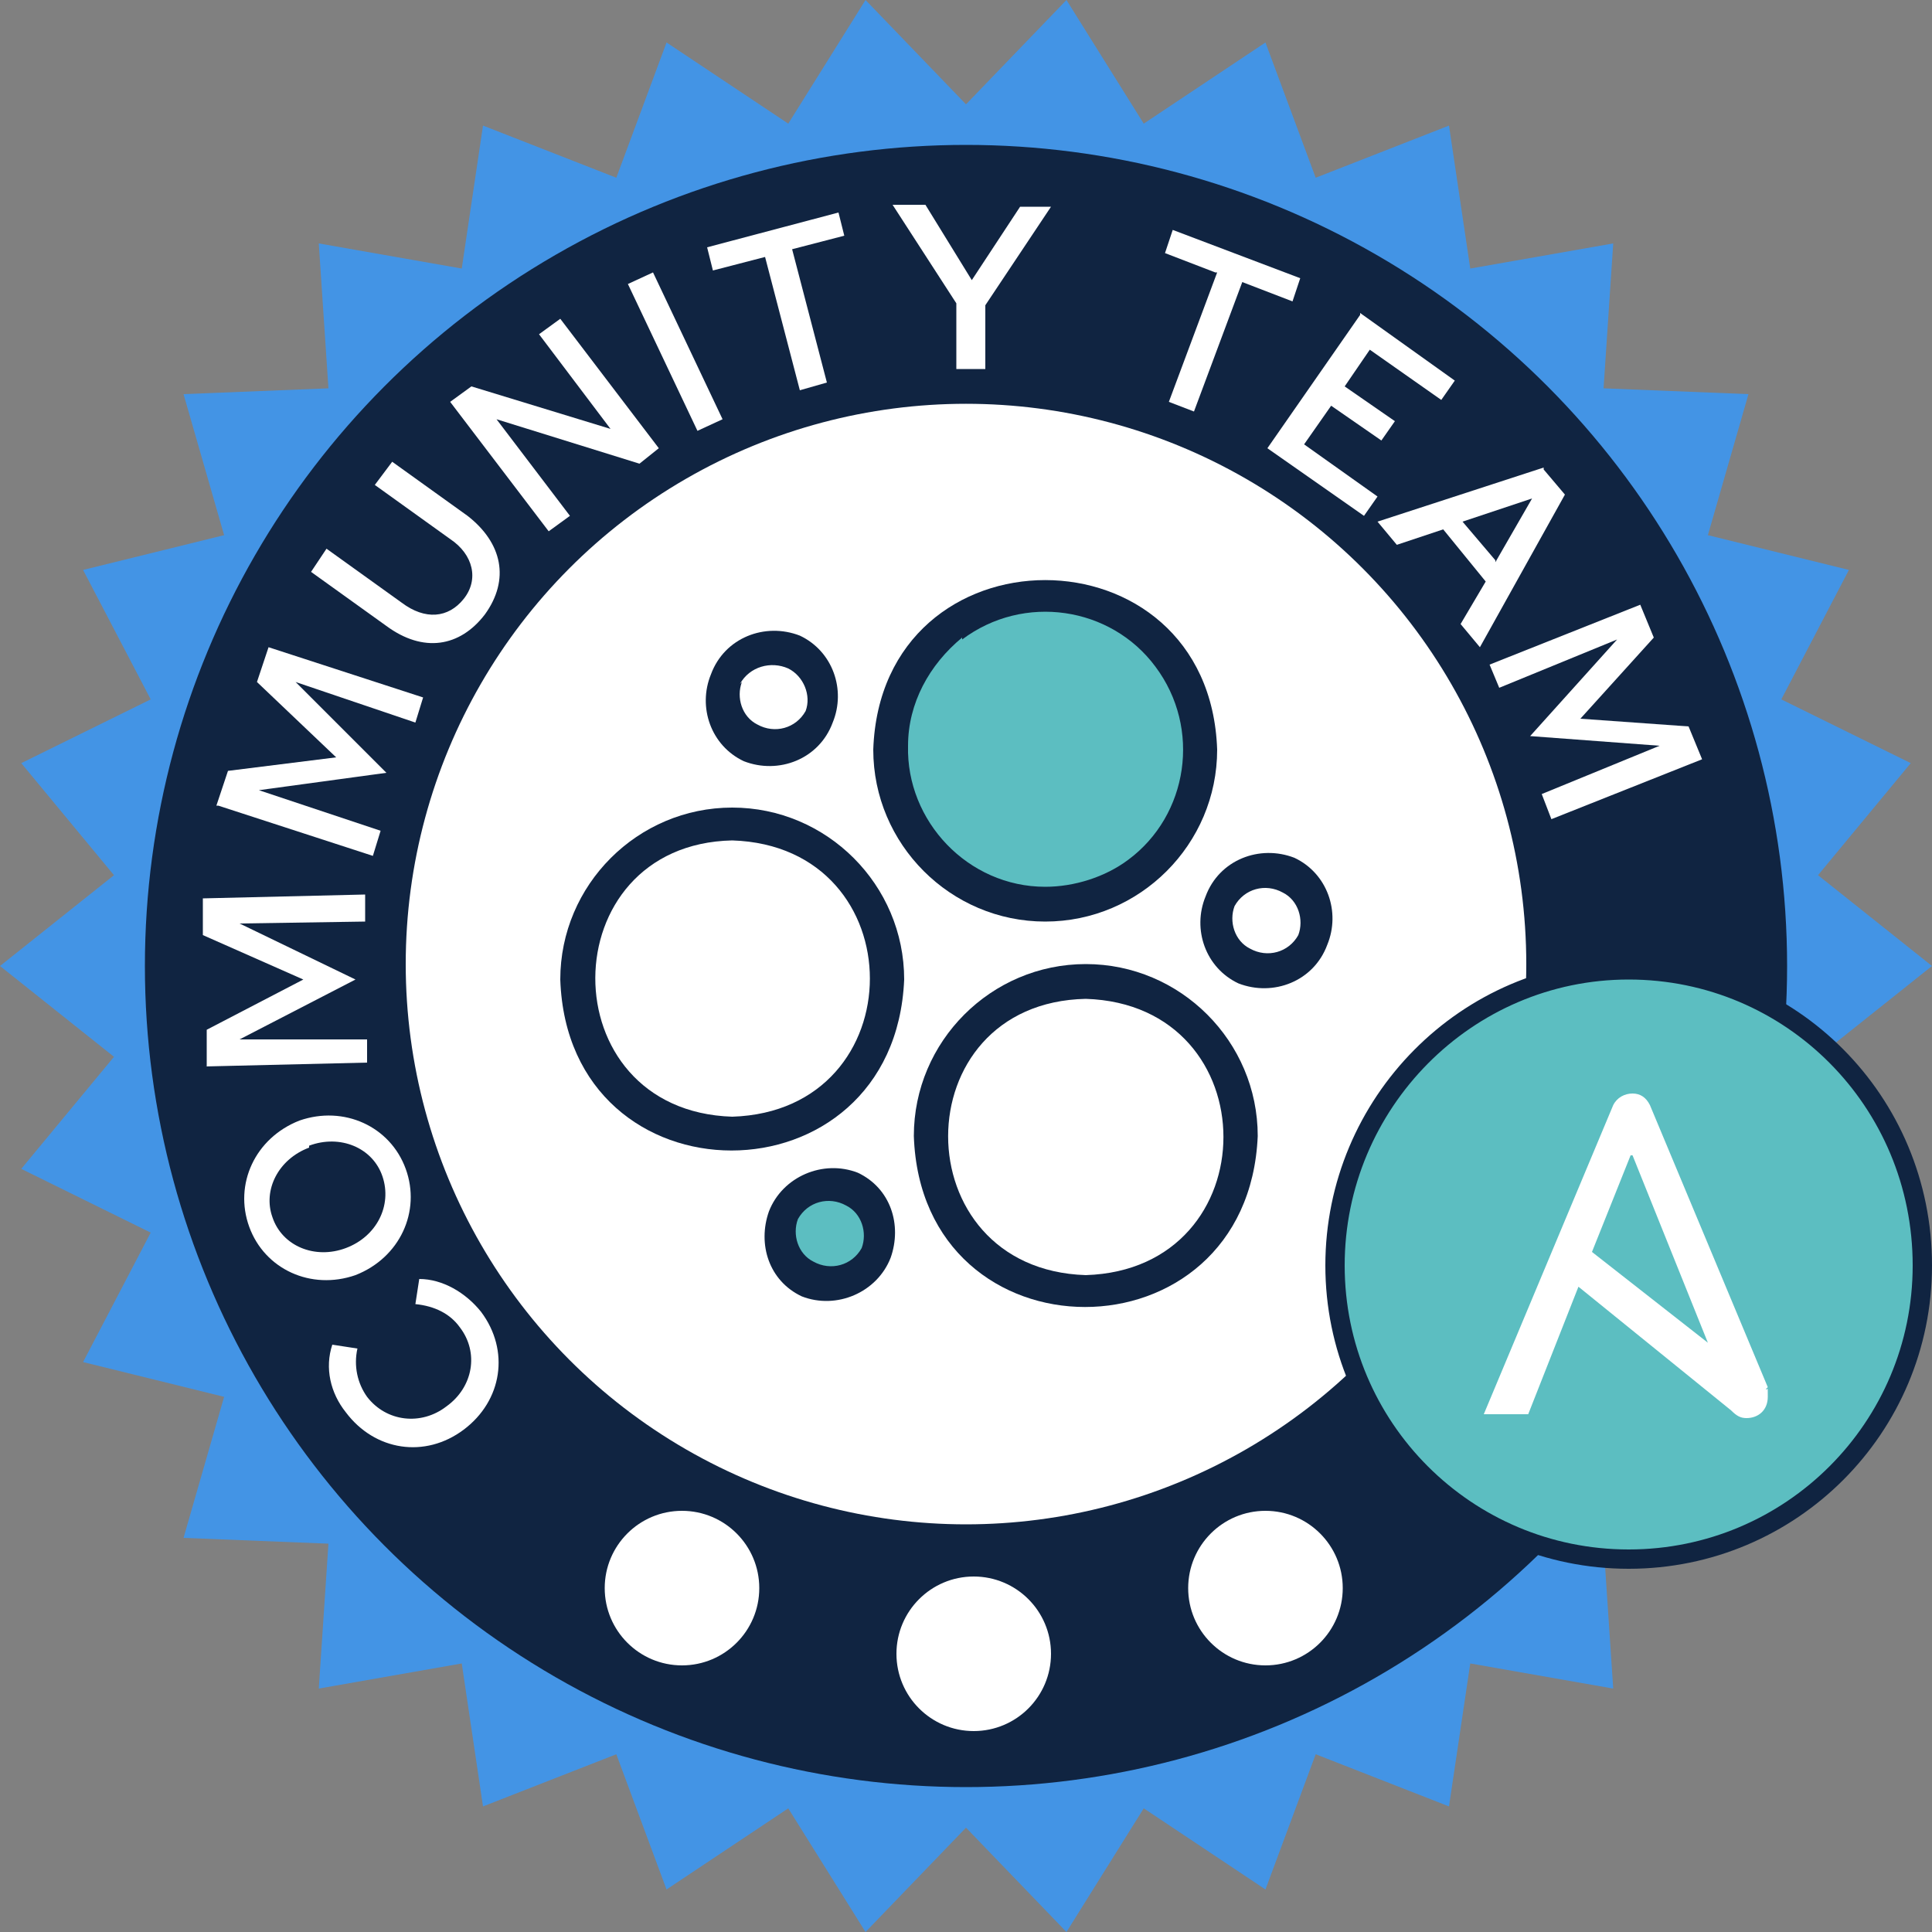 <?xml version="1.0" encoding="UTF-8"?>
<svg id="Layer_1" xmlns="http://www.w3.org/2000/svg" version="1.1" viewBox="0 0 100 100">
  <rect x="0" y="0" width="100" height="100" fill="#808080" stroke="none"/>
  <!-- Generator: Adobe Illustrator 29.1.0, SVG Export Plug-In . SVG Version: 2.1.0 Build 142)  -->
  <defs>
    <style>
      .st0 {
        fill: #fff;
      }

      .st1, .st2 {
        fill: #5cbec1;
      }

      .st2 {
        stroke: #102441;
        stroke-miterlimit: 10;
      }

      .st3 {
        fill: #4394e5;
      }

      .st4 {
        fill: #102441;
      }
    </style>
  </defs>
  <polygon class="st3" points="94.1 54.7 100 50 94.1 45.3 98.9 39.5 92.2 36.2 95.7 29.5 88.4 27.7 90.5 20.4 83 20.1 83.5 12.6 76.1 13.9 75 6.5 68.1 9.2 65.5 2.2 59.2 6.4 55.2 0 50 5.4 44.8 0 40.8 6.4 34.5 2.2 31.9 9.2 25 6.5 23.9 13.9 16.5 12.6 17 20.1 9.5 20.4 11.6 27.7 4.3 29.5 7.8 36.2 1.1 39.5 5.9 45.3 0 50 5.9 54.7 1.1 60.5 7.8 63.8 4.3 70.5 11.6 72.3 9.5 79.6 17 79.9 16.5 87.4 23.9 86.1 25 93.5 31.9 90.8 34.5 97.8 40.8 93.6 44.8 100 50 94.6 55.2 100 59.2 93.6 65.5 97.8 68.1 90.8 75 93.5 76.1 86.1 83.5 87.4 83 79.9 90.5 79.6 88.4 72.3 95.7 70.5 92.2 63.8 98.9 60.5 94.1 54.7"/>
  <circle class="st4" cx="50" cy="50" r="42.5"/>
  <g>
    <path class="st0" d="M24,74c-2,1.5-4.6,1.1-6.1-.9-.8-1-1.1-2.3-.7-3.5l1.3.2c-.2.9,0,1.8.5,2.5,1,1.3,2.8,1.5,4.1.5,1.4-1,1.7-2.8.7-4.1-.5-.7-1.3-1.1-2.3-1.2l.2-1.3c1.2,0,2.4.7,3.2,1.7,1.5,2,1.1,4.6-.9,6.1Z"/>
    <path class="st0" d="M18.4,66c-2.3.8-4.7-.3-5.5-2.5-.8-2.2.3-4.6,2.6-5.5,2.3-.8,4.7.3,5.5,2.5.8,2.2-.3,4.6-2.6,5.5ZM16,59.4c-1.6.6-2.4,2.2-1.9,3.6.5,1.5,2.2,2.2,3.8,1.6,1.6-.6,2.4-2.2,1.9-3.7-.5-1.5-2.2-2.2-3.8-1.6Z"/>
    <path class="st0" d="M10.7,55.2v-1.9s5-2.6,5-2.6l-5.2-2.3v-1.9s8.4-.2,8.4-.2v1.4s-6.5.1-6.5.1l6,2.9-6,3.1h6.6c0-.1,0,1.2,0,1.2l-8.4.2Z"/>
    <path class="st0" d="M11.2,41.7l.6-1.8,5.6-.7-4.1-3.9.6-1.8,8,2.6-.4,1.3-6.2-2.1,4.7,4.7-6.6.9,6.3,2.1-.4,1.3-8-2.6Z"/>
    <path class="st0" d="M20,32.4l-3.9-2.8.8-1.2,3.9,2.8c1.2.9,2.4.8,3.2-.2.8-1,.5-2.3-.7-3.1l-3.9-2.8.9-1.2,3.9,2.8c1.8,1.4,2.2,3.3.9,5.1-1.3,1.7-3.2,2-5.1.6Z"/>
    <path class="st0" d="M23.3,20.8l1.1-.8,7.2,2.2-3.7-4.9,1.1-.8,5.1,6.7-1,.8-7.4-2.3,3.8,5-1.1.8-5.1-6.7Z"/>
    <path class="st0" d="M32.5,14.7l1.3-.6,3.6,7.6-1.3.6-3.6-7.6Z"/>
    <path class="st0" d="M39.6,13.3l-2.7.7-.3-1.2,6.8-1.8.3,1.2-2.7.7,1.8,6.9-1.4.4-1.8-6.9Z"/>
    <path class="st0" d="M49.5,15.7l-3.3-5.1h1.7s2.4,3.9,2.4,3.9l2.5-3.8h1.6s-3.4,5.1-3.4,5.1v3.3s-1.5,0-1.5,0v-3.3Z"/>
    <path class="st0" d="M62.9,14.1l-2.6-1,.4-1.2,6.6,2.5-.4,1.2-2.6-1-2.5,6.7-1.3-.5,2.5-6.7Z"/>
    <path class="st0" d="M70.4,16.2l4.9,3.5-.7,1-3.7-2.6-1.3,1.9,2.6,1.8-.7,1-2.6-1.8-1.4,2,3.8,2.7-.7,1-5-3.5,4.8-6.9Z"/>
    <path class="st0" d="M79.9,24.3l1.1,1.3-4.4,7.9-1-1.2,1.3-2.2-2.2-2.7-2.4.8-1-1.2,8.6-2.8ZM77.4,29.1l1.9-3.3-3.6,1.2,1.7,2Z"/>
    <path class="st0" d="M84.9,31.3l.7,1.7-3.8,4.2,5.6.4.7,1.7-7.8,3.1-.5-1.3,6.1-2.5-6.7-.5,4.5-5-6.1,2.5-.5-1.2,7.8-3.1Z"/>
  </g>
  <circle class="st0" cx="50" cy="49.9" r="29"/>
  <g>
    <path class="st2" d="M99.5,65.5c0,8.4-6.8,15.2-15.2,15.2s-15.2-6.8-15.2-15.2,6.8-15.3,15.2-15.3,15.2,6.8,15.2,15.3"/>
    <path class="st0" d="M84.5,59.8l3.9,9.7-6-4.7,2-5ZM91.5,71.8l-6.1-14.6c-.2-.4-.5-.6-.9-.6s-.8.2-1,.6l-6.7,16h2.3l2.6-6.6,7.9,6.4c.3.3.5.4.8.4.6,0,1.1-.4,1.1-1.1s0-.3-.1-.4"/>
  </g>
  <circle class="st0" cx="65.5" cy="82.2" r="4"/>
  <circle class="st0" cx="50.4" cy="85.6" r="4"/>
  <circle class="st0" cx="35.3" cy="82.2" r="4"/>
  <path class="st1" d="M54.2,46.8c1,0,2-.3,3-.6.9-.4,1.8-1,2.5-1.8,1.5-1.4,2.4-3.4,2.4-5.6s-.9-4.2-2.4-5.6c-.8-.8-1.6-1.3-2.5-1.8-2.9-1.1-6.5-.4-8.6,1.8-1.5,1.4-2.4,3.4-2.4,5.6s.9,4.2,2.4,5.6c1.5,1.5,3.6,2.4,5.6,2.4h0Z"/>
  <path class="st1" d="M43,66.4c.3,0,.6,0,1-.2.3-.1.6-.3.8-.6.5-.4.8-1.1.8-1.7s-.3-1.3-.8-1.7c-.2-.2-.5-.4-.8-.6-.9-.4-2-.1-2.7.6-.5.4-.8,1.1-.8,1.7s.3,1.3.8,1.7c.5.5,1.1.8,1.7.8h0Z"/>
  <g>
    <path class="st4" d="M54.1,47.7c4.9,0,8.9-4,8.9-8.9-.4-11.7-17.4-11.7-17.8,0,0,4.9,4,8.9,8.9,8.9h0ZM49.8,33.1c3.2-2.4,7.7-1.7,10,1.4,2.4,3.2,1.7,7.7-1.4,10-1.2.9-2.8,1.4-4.3,1.4-4,0-7.2-3.4-7.1-7.3,0-2.2,1.1-4.2,2.8-5.6Z"/>
    <path class="st4" d="M37.9,41.8c-4.9,0-8.9,4-8.9,8.9.4,11.8,17.3,11.8,17.8,0,0-4.9-4-8.9-8.9-8.9,0,0,0,0,0,0ZM37.9,57.8c-9.5-.3-9.4-14.1,0-14.3,9.5.3,9.5,14,0,14.3Z"/>
    <path class="st4" d="M56.2,49.9c-4.9,0-8.9,4-8.9,8.9.4,11.8,17.3,11.8,17.8,0,0-4.9-4-8.9-8.9-8.9,0,0,0,0,0,0ZM56.2,66c-9.5-.3-9.5-14.1,0-14.3,9.5.3,9.5,14,0,14.3Z"/>
    <path class="st4" d="M67,44.4c-1.8-.7-3.9.1-4.6,2-.7,1.7,0,3.7,1.7,4.5,1.8.7,3.9-.1,4.6-2,.7-1.7,0-3.7-1.7-4.5ZM67.2,48.4c-.5.9-1.6,1.2-2.5.7-.8-.4-1.1-1.4-.8-2.2.5-.9,1.6-1.2,2.5-.7.8.4,1.1,1.4.8,2.2Z"/>
    <path class="st4" d="M38.5,39.4c1.8.7,3.9-.1,4.6-2,.7-1.7,0-3.7-1.7-4.5-1.8-.7-3.9.1-4.6,2-.7,1.7,0,3.7,1.7,4.5ZM38.3,35.4c.5-.9,1.6-1.2,2.5-.8.8.4,1.2,1.4.9,2.2-.5.9-1.6,1.2-2.5.7-.8-.4-1.1-1.4-.8-2.2h0Z"/>
    <path class="st4" d="M44.4,60.7c-1.8-.7-3.9.2-4.6,2-.6,1.7,0,3.6,1.7,4.4,1.8.7,3.9-.2,4.6-2,.6-1.7,0-3.6-1.7-4.4ZM44.6,64.6c-.5.9-1.6,1.2-2.5.7-.8-.4-1.1-1.4-.8-2.2.5-.9,1.6-1.2,2.5-.7.8.4,1.1,1.4.8,2.2Z"/>
  </g>
</svg>